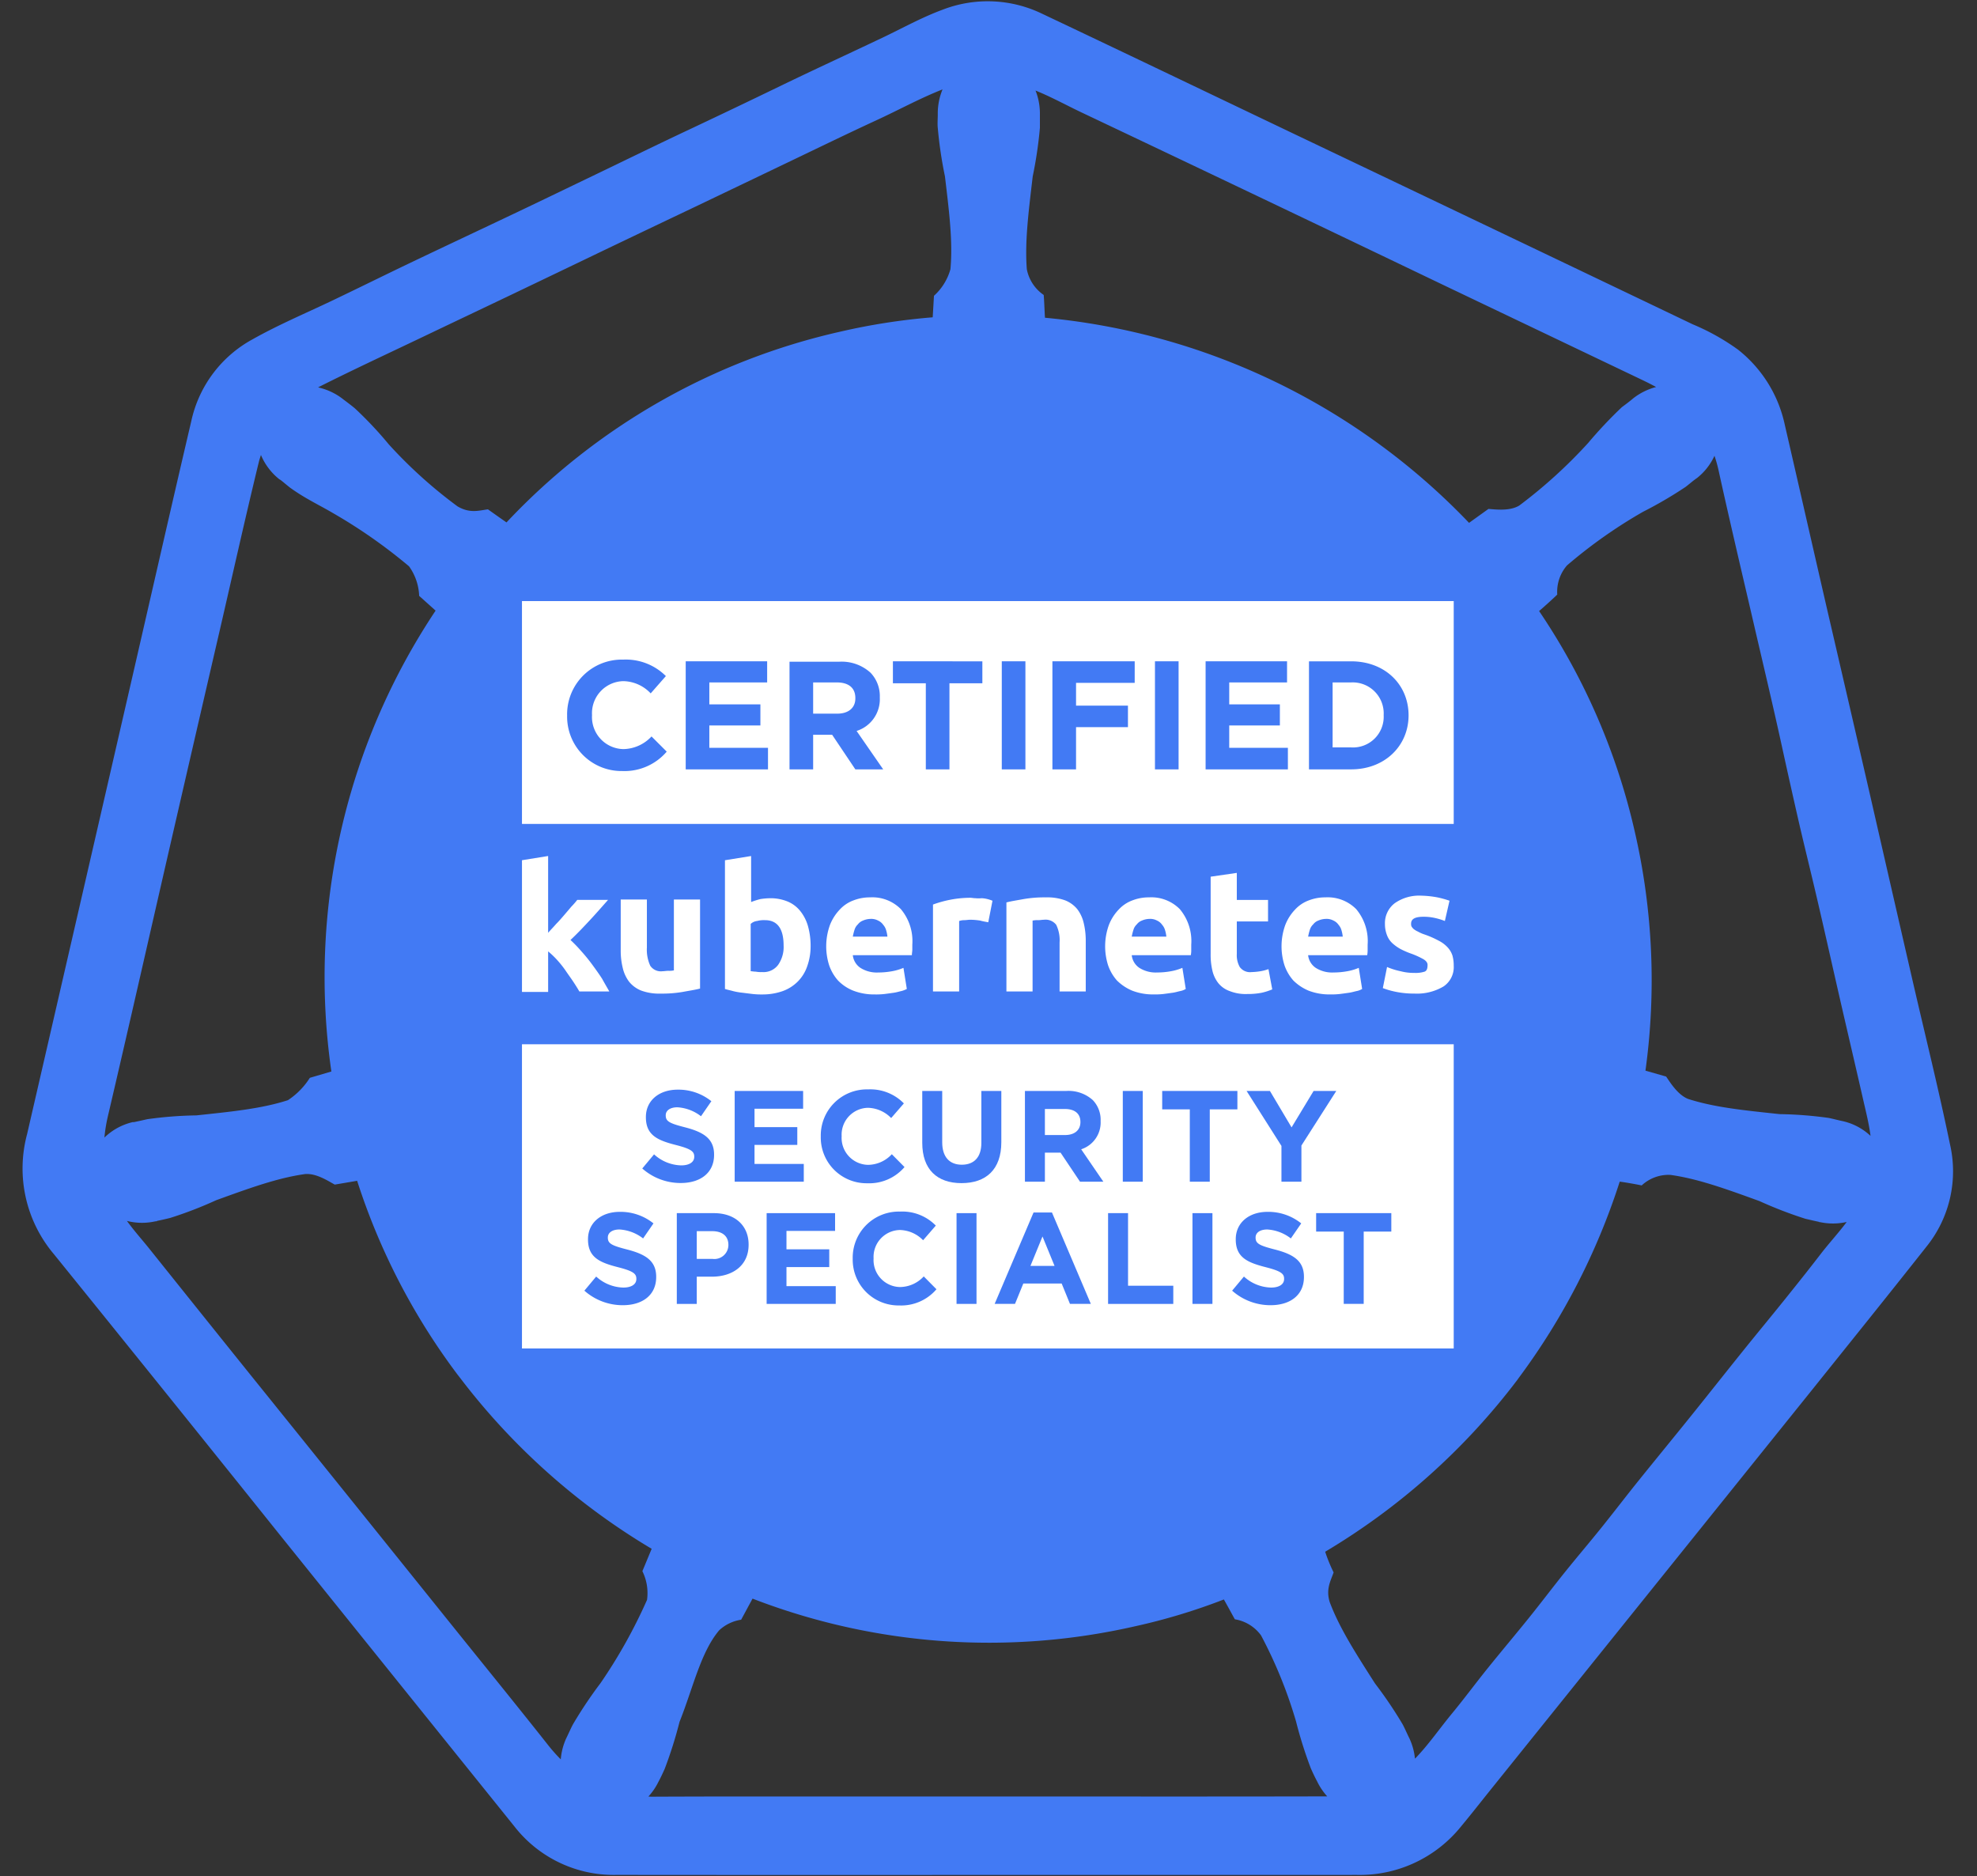 <?xml version="1.0" encoding="UTF-8"?> <svg xmlns="http://www.w3.org/2000/svg" id="Layer_1" data-name="Layer 1" viewBox="0 0 242.721 230.325"><rect x="0" y="0" width="242.721" height="230.325" fill="#333333" stroke="none"/><defs><style>.cls-1{fill:#427af4;}.cls-2{fill:#fff;}</style></defs><path class="cls-1" d="M239.405,140.472c-1.406-6.814-3.092-13.57-4.651-20.353q-2.624-11.419-5.235-22.842Q226.925,86.015,224.31,74.759c-1.741-7.561-3.459-15.128-5.204-22.689a15.982,15.982,0,0,0-5.728-9.15,27.626,27.626,0,0,0-5.561-3.109q-24.158-11.561-48.335-23.083c-10.494-5.009-20.976-10.041-31.486-15.017a15.35,15.35,0,0,0-12.276-.518c-2.559.942-4.945,2.278-7.404,3.447-4.161,1.977-8.348,3.899-12.494,5.908q-5.522,2.675-11.071,5.291c-3.899,1.83-7.766,3.727-11.648,5.593-3.145,1.512-6.286,3.032-9.437,4.532-4.406,2.097-8.825,4.167-13.228,6.27-3.254,1.554-6.484,3.159-9.74,4.71-3.244,1.545-6.563,2.946-9.694,4.711A15.06,15.06,0,0,0,23.488,51.681C21.131,61.739,18.842,71.813,16.527,81.88Q9.933,110.554,3.326,139.225a16.288,16.288,0,0,0,3.292,14.734q14.031,17.344,27.978,34.756,14.267,17.739,28.542,35.472a15.463,15.463,0,0,0,12.536,5.972q22.692.022,45.384.005,22.775,0,45.55-.003a15.955,15.955,0,0,0,12.809-6c1.199-1.44,2.352-2.918,3.526-4.379Q195.694,203.925,208.444,188.066q6.814-8.475,13.628-16.952c4.825-6.018,9.664-12.026,14.445-18.079A14.748,14.748,0,0,0,239.405,140.472ZM215.263,76.354c1.166,5.037,2.368,10.065,3.473,15.116q.949,4.337,1.933,8.667c.595,2.622,1.241,5.24,1.866,7.858,1.176,4.926,2.265,9.873,3.399,14.81.95,4.139,1.921,8.273,2.864,12.413.32,1.403.672,2.797.852,4.221a7.339,7.339,0,0,0-3.335-1.792c-.518-.104-1.295-.311-1.813-.414a48.422,48.422,0,0,0-6.01-.466c-4.404-.466-8.03-.829-11.242-1.865-1.295-.518-2.228-2.072-2.694-2.746l-2.539-.725A81.195,81.195,0,0,0,200.72,102.158a79.906,79.906,0,0,0-11.761-27.148c.673-.57,1.865-1.658,2.228-2.021a4.957,4.957,0,0,1,1.192-3.575,60.44,60.44,0,0,1,9.325-6.58,50.543,50.543,0,0,0,5.233-3.057c.414-.311.933-.777,1.399-1.088a7.463,7.463,0,0,0,2.156-2.739,17.046,17.046,0,0,1,.494,1.76c.608,2.774,1.24,5.543,1.876,8.31C213.654,69.469,214.466,72.91,215.263,76.354ZM132.797,13.81q21.962,10.41,43.876,20.921,12.496,5.964,24.991,11.932.843.403,1.662.845a7.737,7.737,0,0,0-2.813,1.392c-.414.363-.984.777-1.399,1.088a54.402,54.402,0,0,0-4.145,4.404,60.784,60.784,0,0,1-8.445,7.668c-1.192.725-3.005.466-3.782.414l-2.383,1.71a82.567,82.567,0,0,0-52.067-25.179c-.052-.829-.104-2.331-.155-2.798a4.966,4.966,0,0,1-2.072-3.16c-.259-3.368.207-6.994.725-11.398a51.409,51.409,0,0,0,.881-5.958V13.929a7.627,7.627,0,0,0-.536-2.813C129.071,11.896,130.911,12.915,132.797,13.81ZM51.985,41.323c3.616-1.729,7.239-3.444,10.855-5.173q5.646-2.7,11.286-5.414,5.498-2.631,11.003-5.249,5.758-2.752,11.513-5.512c3.665-1.752,7.317-3.533,11.005-5.234,2.696-1.244,5.309-2.68,8.072-3.766a7.676,7.676,0,0,0-.587,2.954v.155c0,.518-.052,1.14,0,1.606a51.42,51.42,0,0,0,.881,5.958c.518,4.352.984,8.03.674,11.398a6.863,6.863,0,0,1-2.021,3.264l-.155,2.642a78.138,78.138,0,0,0-11.346,1.762A80.467,80.467,0,0,0,62.184,64.131c-.674-.466-1.917-1.347-2.28-1.606-1.14.155-2.228.518-3.73-.363a57.36,57.36,0,0,1-8.445-7.616,46.577,46.577,0,0,0-4.145-4.404c-.363-.311-.984-.777-1.399-1.088a7.622,7.622,0,0,0-3.128-1.496c.057-.03.109-.065.167-.094C43.441,45.342,47.726,43.359,51.985,41.323ZM21.014,103.236Q24.009,90.206,27.025,77.18c1.574-6.817,3.093-13.647,4.747-20.444.074-.305.174-.591.264-.884a7.52,7.52,0,0,0,2.276,2.995c.052,0,.052.052.104.052.414.311.933.777,1.295,1.036,1.813,1.295,3.419,2.021,5.181,3.057a64.229,64.229,0,0,1,9.326,6.528A6.614,6.614,0,0,1,51.46,73.146L53.48,74.959a81.066,81.066,0,0,0-12.797,56.575l-2.642.777a9.085,9.085,0,0,1-2.694,2.746c-3.212,1.036-6.839,1.399-11.242,1.865a48.436,48.436,0,0,0-6.01.466c-.466.104-1.14.259-1.658.363h-.155a7.427,7.427,0,0,0-3.463,1.895,19.273,19.273,0,0,1,.414-2.567C15.873,125.809,18.421,114.517,21.014,103.236Zm35.472,65.91a82.647,82.647,0,0,0,23.521,20.982l-1.14,2.746a6.06,6.06,0,0,1,.57,3.523,63.339,63.339,0,0,1-5.699,10.206A53.002,53.002,0,0,0,70.37,211.63c-.259.466-.57,1.192-.829,1.71a7.674,7.674,0,0,0-.693,2.635,19.543,19.543,0,0,1-1.475-1.65c-3.98-5.034-8.031-10.011-12.051-15.013q-5.823-7.244-11.646-14.488-6.474-8.045-12.955-16.086-6.185-7.694-12.351-15.403c-.924-1.155-1.92-2.258-2.786-3.457a7.477,7.477,0,0,0,3.496.048h.104a.181.181,0,0,0,.104-.052c.518-.104,1.192-.259,1.606-.363a49.027,49.027,0,0,0,5.647-2.176c4.145-1.502,7.564-2.746,10.932-3.212,1.399-.104,2.849.881,3.627,1.295l2.746-.466a80.648,80.648,0,0,0,12.279,23.728m65.178,51.851q-15.488,0-30.976.001-5.176.002-10.352.026c-.127.001-.245-.016-.371-.018a7.563,7.563,0,0,0,1.234-1.812c.259-.466.57-1.14.777-1.606a52.388,52.388,0,0,0,1.813-5.751c1.658-4.145,2.59-8.548,4.87-11.242a5.069,5.069,0,0,1,2.694-1.295l1.399-2.59A80.596,80.596,0,0,0,139.482,199.61a74.131,74.131,0,0,0,10.776-3.264c.414.725,1.14,2.072,1.347,2.435a4.963,4.963,0,0,1,3.212,1.969,55.782,55.782,0,0,1,4.3,10.569,52.387,52.387,0,0,0,1.813,5.751c.207.466.518,1.14.777,1.606a7.641,7.641,0,0,0,1.239,1.843C149.065,220.552,135.183,220.531,121.301,220.531Zm65.12-51.332a82.791,82.791,0,0,0,12.434-24.143c.829.104,2.228.363,2.694.466a4.858,4.858,0,0,1,3.523-1.295c3.367.466,6.787,1.71,10.932,3.212a51.267,51.267,0,0,0,5.647,2.176c.466.104,1.088.259,1.606.363a.181.181,0,0,1,.104.052h.104a7.641,7.641,0,0,0,3.256-.023c-1.017,1.364-2.186,2.622-3.223,3.971-1.44,1.874-2.916,3.721-4.396,5.563-1.673,2.082-3.378,4.137-5.052,6.218-2.182,2.713-4.339,5.446-6.522,8.158-2.151,2.672-4.331,5.32-6.479,7.993-1.506,1.875-2.965,3.787-4.472,5.66-1.469,1.825-2.991,3.607-4.458,5.433-1.486,1.85-2.916,3.745-4.403,5.593-1.685,2.095-3.423,4.148-5.109,6.243-1.468,1.824-2.859,3.711-4.35,5.515-1.497,1.812-2.838,3.77-4.456,5.455-.028.029-.058.053-.085.081a7.594,7.594,0,0,0-.712-2.554c-.259-.518-.57-1.243-.829-1.71a52.061,52.061,0,0,0-3.368-4.974c-2.383-3.73-4.352-6.787-5.544-9.947-.518-1.606.104-2.642.466-3.678a19.271,19.271,0,0,1-1.036-2.539,82.533,82.533,0,0,0,23.625-21.138"></path><rect class="cls-2" x="64.084" y="73.788" width="114.393" height="27.355"></rect><path class="cls-2" d="M64.084,105.601v16.164h3.212v-4.974a10.03,10.03,0,0,1,1.088,1.036,12.608,12.608,0,0,1,1.036,1.295c.311.466.622.881.933,1.347s.57.881.777,1.243h3.678c-.259-.466-.57-.984-.881-1.554-.363-.57-.777-1.14-1.192-1.71a20.885,20.885,0,0,0-1.347-1.658,17.488,17.488,0,0,0-1.347-1.399c.881-.829,1.658-1.658,2.383-2.435s1.451-1.606,2.228-2.487h-3.782a9.182,9.182,0,0,1-.725.829c-.259.311-.57.674-.881,1.036s-.622.725-.984,1.088c-.311.363-.674.725-.984,1.088v-9.429l-3.212.518Zm12.123,4.87V116.74a8.831,8.831,0,0,0,.259,2.124,4.452,4.452,0,0,0,.777,1.658A3.643,3.643,0,0,0,78.746,121.61a6.409,6.409,0,0,0,2.383.363,14.959,14.959,0,0,0,2.694-.207c.829-.155,1.554-.259,2.124-.414V110.419H82.735v8.704a2.737,2.737,0,0,1-.674.052c-.259,0-.518.052-.725.052a1.568,1.568,0,0,1-1.502-.674,4.703,4.703,0,0,1-.414-2.228v-5.906H76.207Zm12.797-4.87v15.802c.311.104.622.155.984.259a8.142,8.142,0,0,0,1.192.207l1.243.155a9.576,9.576,0,0,0,1.192.052,7.354,7.354,0,0,0,2.487-.414,5.011,5.011,0,0,0,1.865-1.192,4.9,4.9,0,0,0,1.14-1.865,7.271,7.271,0,0,0,.414-2.435,8.946,8.946,0,0,0-.311-2.435,5.26,5.26,0,0,0-.933-1.865,3.917,3.917,0,0,0-1.554-1.192,5.544,5.544,0,0,0-2.124-.414,8.596,8.596,0,0,0-1.243.104,9.666,9.666,0,0,0-1.14.363v-5.647l-3.212.518Zm3.937,7.46a3.188,3.188,0,0,1,.984-.104c1.502,0,2.28,1.036,2.28,3.108a3.822,3.822,0,0,1-.674,2.383,2.239,2.239,0,0,1-1.969.881,3.43,3.43,0,0,1-.777-.052c-.259,0-.466-.052-.622-.052v-5.803a1.361,1.361,0,0,1,.777-.363Zm19.066,3.523v-.622a6.103,6.103,0,0,0-1.399-4.352,4.92,4.92,0,0,0-3.782-1.451,5.556,5.556,0,0,0-2.021.363,4.32,4.32,0,0,0-1.71,1.14,5.756,5.756,0,0,0-1.192,1.865,7.699,7.699,0,0,0-.104,4.974,5.533,5.533,0,0,0,1.088,1.865,5.352,5.352,0,0,0,1.865,1.243,7.066,7.066,0,0,0,2.642.466,9.171,9.171,0,0,0,1.192-.052c.414-.052.777-.104,1.14-.155s.674-.155.933-.207a3.051,3.051,0,0,0,.674-.259l-.414-2.59a6.499,6.499,0,0,1-1.399.414,9.54,9.54,0,0,1-1.71.155,3.748,3.748,0,0,1-2.176-.57,2.154,2.154,0,0,1-.933-1.554h7.253c0-.259.052-.466.052-.674Zm-7.305-1.606a6.445,6.445,0,0,1,.207-.829,1.488,1.488,0,0,1,.414-.674,1.414,1.414,0,0,1,.622-.466,2.475,2.475,0,0,1,.933-.207,1.774,1.774,0,0,1,.933.207,1.523,1.523,0,0,1,.622.518,1.706,1.706,0,0,1,.363.674,4.13,4.13,0,0,1,.155.777Zm15.076-4.715c-.259,0-.466-.052-.622-.052a12.884,12.884,0,0,0-2.59.259,13.803,13.803,0,0,0-2.021.57v10.673h3.212v-8.652a1.932,1.932,0,0,1,.622-.104c.259,0,.518-.052.725-.052a8.597,8.597,0,0,1,1.243.104c.363.104.725.155.984.207l.518-2.642a4.318,4.318,0,0,0-.622-.207,3.498,3.498,0,0,0-.725-.104A3.385,3.385,0,0,1,119.778,110.264Zm13.522,11.501V115.393a9.173,9.173,0,0,0-.259-2.124,4.452,4.452,0,0,0-.777-1.658,3.642,3.642,0,0,0-1.502-1.088,6.409,6.409,0,0,0-2.383-.363,14.959,14.959,0,0,0-2.694.207c-.829.155-1.554.259-2.124.414v10.932h3.212v-8.704a2.737,2.737,0,0,1,.674-.052c.259,0,.518-.052.725-.052a1.654,1.654,0,0,1,1.502.622,4.326,4.326,0,0,1,.414,2.176v6.01h3.212Zm12.952-5.181v-.622a6.103,6.103,0,0,0-1.399-4.352,4.92,4.92,0,0,0-3.782-1.451,5.555,5.555,0,0,0-2.021.363,4.32,4.32,0,0,0-1.71,1.14,5.756,5.756,0,0,0-1.192,1.865,7.699,7.699,0,0,0-.104,4.974,5.533,5.533,0,0,0,1.088,1.865,5.88,5.88,0,0,0,1.865,1.243,7.066,7.066,0,0,0,2.642.466,9.171,9.171,0,0,0,1.192-.052c.414-.052.777-.104,1.14-.155s.673-.155.933-.207a2.031,2.031,0,0,0,.674-.259l-.414-2.59a6.499,6.499,0,0,1-1.399.414,9.539,9.539,0,0,1-1.71.155,3.748,3.748,0,0,1-2.176-.57,2.154,2.154,0,0,1-.933-1.554h7.253A3.186,3.186,0,0,0,146.252,116.585Zm-7.305-1.606a6.443,6.443,0,0,1,.207-.829,1.487,1.487,0,0,1,.414-.674,1.414,1.414,0,0,1,.622-.466,2.475,2.475,0,0,1,.933-.207,1.774,1.774,0,0,1,.933.207,1.523,1.523,0,0,1,.622.518,1.706,1.706,0,0,1,.363.674,4.128,4.128,0,0,1,.155.777Zm9.688-7.357v9.481a8.348,8.348,0,0,0,.207,2.021,3.913,3.913,0,0,0,.725,1.554,3.116,3.116,0,0,0,1.399.984,5.306,5.306,0,0,0,2.176.363,8.907,8.907,0,0,0,1.761-.155,7.618,7.618,0,0,0,1.295-.414l-.466-2.487a5.465,5.465,0,0,1-.984.259,7.728,7.728,0,0,1-1.088.104,1.556,1.556,0,0,1-1.451-.622,2.953,2.953,0,0,1-.363-1.606v-3.989h3.834v-2.642h-3.834v-3.316l-3.212.466Zm19.273,8.963v-.622a6.103,6.103,0,0,0-1.399-4.352,4.92,4.92,0,0,0-3.782-1.451,5.555,5.555,0,0,0-2.021.363,4.32,4.32,0,0,0-1.71,1.14,5.756,5.756,0,0,0-1.192,1.865,7.699,7.699,0,0,0-.104,4.974,5.533,5.533,0,0,0,1.088,1.865,5.88,5.88,0,0,0,1.865,1.243,7.066,7.066,0,0,0,2.642.466,9.171,9.171,0,0,0,1.192-.052c.414-.052.777-.104,1.14-.155s.673-.155.933-.207a2.031,2.031,0,0,0,.673-.259l-.414-2.59a6.498,6.498,0,0,1-1.399.414,9.539,9.539,0,0,1-1.71.155,3.748,3.748,0,0,1-2.176-.57,2.154,2.154,0,0,1-.933-1.554h7.253a3.187,3.187,0,0,0,.052-.674Zm-7.305-1.606a6.446,6.446,0,0,1,.207-.829,1.488,1.488,0,0,1,.414-.674,1.414,1.414,0,0,1,.622-.466,2.475,2.475,0,0,1,.933-.207,1.774,1.774,0,0,1,.933.207,1.523,1.523,0,0,1,.622.518,1.706,1.706,0,0,1,.363.674,4.128,4.128,0,0,1,.155.777h-4.248Zm14.299,4.3a3.615,3.615,0,0,1-1.243.155,6.436,6.436,0,0,1-1.71-.207,8.816,8.816,0,0,1-1.658-.518l-.518,2.59a9.97,9.97,0,0,0,1.399.414,11.105,11.105,0,0,0,2.487.259,6.391,6.391,0,0,0,3.575-.881,2.86,2.86,0,0,0,1.243-2.539,4.534,4.534,0,0,0-.155-1.243,2.717,2.717,0,0,0-.57-.984,3.75,3.75,0,0,0-1.088-.829,11.736,11.736,0,0,0-1.761-.777,4.331,4.331,0,0,1-.829-.363,2.265,2.265,0,0,1-.518-.311,1.373,1.373,0,0,1-.259-.311.768.768,0,0,1-.052-.363c0-.57.518-.829,1.502-.829a6.228,6.228,0,0,1,1.451.155,8.009,8.009,0,0,1,1.192.363l.57-2.487a11.597,11.597,0,0,0-1.502-.414,12.06,12.06,0,0,0-1.969-.207,5.2,5.2,0,0,0-3.264.933,3.075,3.075,0,0,0-1.192,2.539,3.743,3.743,0,0,0,.259,1.399,2.574,2.574,0,0,0,.673.984,5.249,5.249,0,0,0,1.036.725,10.512,10.512,0,0,0,1.347.57,9.969,9.969,0,0,1,1.451.674c.311.207.466.414.466.674,0,.466-.104.725-.363.829Z"></path><path class="cls-1" d="M76.415,94.652a6.822,6.822,0,0,0,5.44-2.383L79.989,90.404a4.824,4.824,0,0,1-3.471,1.554,3.932,3.932,0,0,1-3.834-4.145v-.052a3.934,3.934,0,0,1,3.834-4.145,4.722,4.722,0,0,1,3.368,1.502l1.865-2.124a6.959,6.959,0,0,0-5.233-2.021,6.715,6.715,0,0,0-6.891,6.839v.052a6.68,6.68,0,0,0,6.787,6.787Zm17.874-2.849H87.087V89.057H93.356V86.467H87.087v-2.694h7.098V81.182h-9.999V94.445H94.289Zm5.543-1.606h2.331l2.849,4.248h3.419l-3.264-4.715a4.085,4.085,0,0,0,2.849-4.093v-.052a4.146,4.146,0,0,0-1.14-3.005,5.277,5.277,0,0,0-3.886-1.347H96.931V94.445h2.901V90.197Zm0-6.424h2.901c1.399,0,2.28.622,2.28,1.917v.052c0,1.14-.829,1.865-2.228,1.865H99.832V83.772ZM113.665,94.445h2.901V83.876h4.041v-2.694H109.624v2.694h4.041Zm9.326-13.263h2.901V94.445h-2.901Zm9.118,8.082h6.372V86.622h-6.372V83.824h7.201V81.182H129.207V94.445h2.901Zm9.688-8.082h2.901V94.445h-2.901Zm16.32,10.621h-7.201V89.057h6.217V86.467h-6.217v-2.694h7.098V81.182h-9.999V94.445h10.103Zm14.817-3.989c0-3.782-2.901-6.631-7.046-6.631h-5.181V94.445h5.181C170.032,94.445,172.934,91.544,172.934,87.814Zm-9.326-4.041h2.28a3.807,3.807,0,0,1,3.989,3.989v.052a3.767,3.767,0,0,1-3.989,3.937H163.608v-7.979Z"></path><rect class="cls-2" x="64.084" y="128.192" width="114.393" height="37.343"></rect><path class="cls-1" d="M78.853,143.44l1.448-1.734a5.108,5.108,0,0,0,3.326,1.353c1.002,0,1.607-.398,1.607-1.05v-.032c0-.621-.382-.939-2.244-1.417-2.244-.573-3.692-1.194-3.692-3.406v-.032c0-2.021,1.623-3.358,3.899-3.358a6.448,6.448,0,0,1,4.138,1.417l-1.273,1.846a5.227,5.227,0,0,0-2.896-1.098c-.938,0-1.433.43-1.433.971v.032c0,.732.478.971,2.403,1.464,2.26.589,3.533,1.4,3.533,3.342v.032c0,2.212-1.687,3.454-4.09,3.454A7.087,7.087,0,0,1,78.853,143.44Z"></path><path class="cls-1" d="M90.199,133.923h8.403v2.181H92.634v2.26h5.252v2.18h-5.252v2.34h6.048v2.18H90.199Z"></path><path class="cls-1" d="M100.768,139.525v-.032a5.662,5.662,0,0,1,5.809-5.761,5.748,5.748,0,0,1,4.393,1.719l-1.56,1.798a4.11,4.11,0,0,0-2.849-1.257,3.3,3.3,0,0,0-3.23,3.469v.032a3.309,3.309,0,0,0,3.23,3.501,4.018,4.018,0,0,0,2.928-1.305l1.561,1.576a5.697,5.697,0,0,1-4.568,1.989A5.623,5.623,0,0,1,100.768,139.525Z"></path><path class="cls-1" d="M113.228,140.289V133.923h2.45v6.302c0,1.814.907,2.753,2.403,2.753s2.403-.907,2.403-2.674V133.923h2.451v6.287c0,3.374-1.895,5.029-4.886,5.029C115.059,145.239,113.228,143.568,113.228,140.289Z"></path><path class="cls-1" d="M125.833,133.923h5.093a4.441,4.441,0,0,1,3.247,1.13,3.498,3.498,0,0,1,.954,2.546v.032a3.46,3.46,0,0,1-2.387,3.454l2.722,3.979h-2.865l-2.387-3.565h-1.926v3.565H125.833Zm4.934,5.411c1.193,0,1.878-.636,1.878-1.576v-.032c0-1.05-.732-1.591-1.926-1.591h-2.435v3.199Z"></path><path class="cls-1" d="M137.849,133.923h2.451v11.141H137.849Z"></path><path class="cls-1" d="M146.076,136.183h-3.39V133.923H151.917v2.26h-3.39v8.88h-2.451Z"></path><path class="cls-1" d="M157.327,140.671l-4.28-6.748h2.864l2.658,4.472,2.705-4.472h2.785l-4.281,6.7v4.44h-2.451Z"></path><path class="cls-1" d="M71.746,158.44l1.448-1.734a5.108,5.108,0,0,0,3.326,1.353c1.002,0,1.607-.398,1.607-1.05v-.032c0-.621-.382-.939-2.244-1.417-2.244-.573-3.692-1.194-3.692-3.406v-.032c0-2.021,1.623-3.358,3.899-3.358a6.448,6.448,0,0,1,4.138,1.417l-1.273,1.846a5.227,5.227,0,0,0-2.896-1.098c-.938,0-1.433.43-1.433.971v.032c0,.732.478.971,2.403,1.464,2.26.589,3.533,1.4,3.533,3.342v.032c0,2.212-1.687,3.454-4.09,3.454A7.087,7.087,0,0,1,71.746,158.44Z"></path><path class="cls-1" d="M83.093,148.923H87.644c2.657,0,4.265,1.576,4.265,3.852v.032c0,2.578-2.005,3.915-4.504,3.915H85.544v3.342H83.093Zm4.393,5.618a1.725,1.725,0,0,0,1.941-1.687v-.032c0-1.098-.764-1.687-1.989-1.687H85.544v3.406Z"></path><path class="cls-1" d="M94.122,148.923h8.403v2.181H96.557v2.26h5.252v2.18H96.557v2.34h6.048v2.18H94.122Z"></path><path class="cls-1" d="M104.689,154.525v-.032a5.662,5.662,0,0,1,5.809-5.761,5.748,5.748,0,0,1,4.393,1.719L113.331,152.249a4.11,4.11,0,0,0-2.849-1.257,3.3,3.3,0,0,0-3.23,3.469v.032a3.309,3.309,0,0,0,3.23,3.501,4.018,4.018,0,0,0,2.928-1.305l1.561,1.576a5.697,5.697,0,0,1-4.568,1.989A5.623,5.623,0,0,1,104.689,154.525Z"></path><path class="cls-1" d="M117.437,148.923h2.451v11.141h-2.451Z"></path><path class="cls-1" d="M126.891,148.843h2.26l4.774,11.22h-2.562l-1.019-2.499h-4.711l-1.019,2.499h-2.499Zm2.578,6.557-1.479-3.613-1.48,3.613Z"></path><path class="cls-1" d="M136.042,148.923h2.451v8.913h5.554v2.228H136.042Z"></path><path class="cls-1" d="M146.402,148.923h2.451v11.141h-2.451Z"></path><path class="cls-1" d="M151.272,158.44l1.448-1.734a5.108,5.108,0,0,0,3.326,1.353c1.002,0,1.607-.398,1.607-1.05v-.032c0-.621-.382-.939-2.244-1.417-2.244-.573-3.692-1.194-3.692-3.406v-.032c0-2.021,1.623-3.358,3.899-3.358a6.448,6.448,0,0,1,4.138,1.417l-1.273,1.846a5.227,5.227,0,0,0-2.896-1.098c-.938,0-1.433.43-1.433.971v.032c0,.732.478.971,2.403,1.464,2.26.589,3.533,1.4,3.533,3.342v.032c0,2.212-1.687,3.454-4.09,3.454A7.087,7.087,0,0,1,151.272,158.44Z"></path><path class="cls-1" d="M164.975,151.183h-3.39V148.923h9.23v2.26h-3.39v8.88h-2.451Z"></path></svg>
